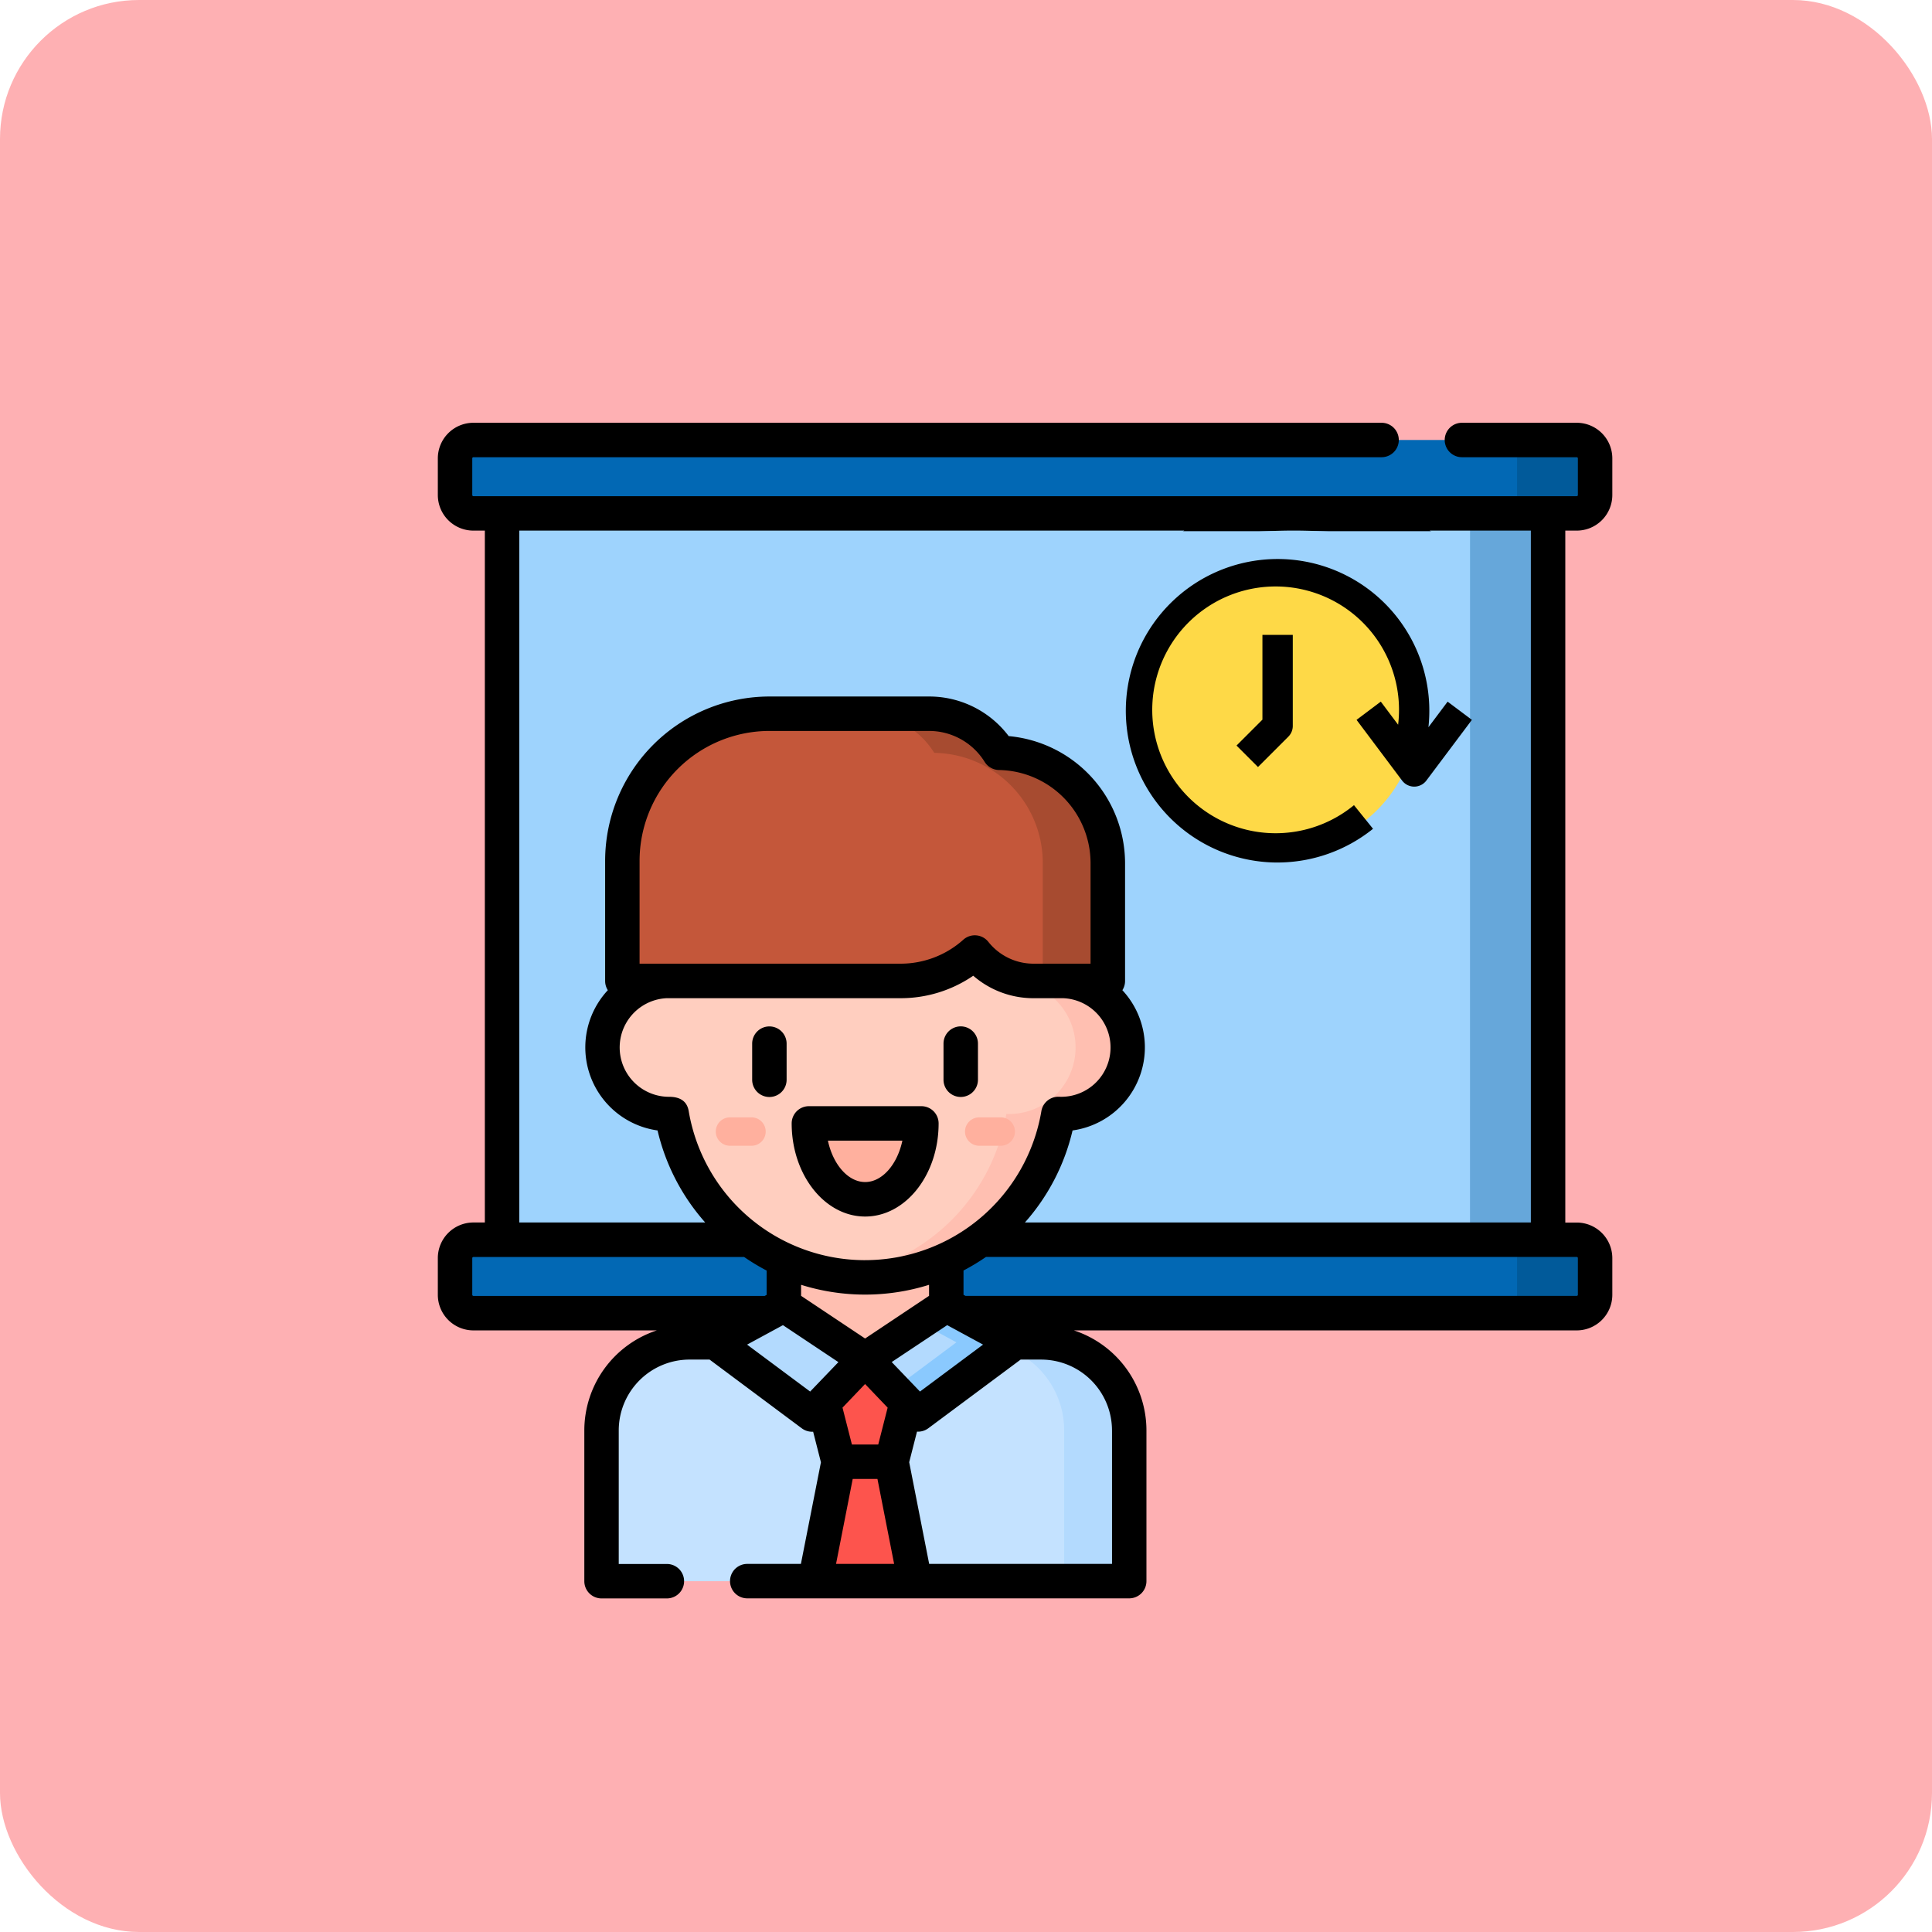 <svg xmlns="http://www.w3.org/2000/svg" width="139" height="139" viewBox="0 0 139 139">
  <g id="Grupo_991627" data-name="Grupo 991627" transform="translate(4157 11506.217)">
    <rect id="Rectángulo_339040" data-name="Rectángulo 339040" width="139" height="139" rx="10" transform="translate(-4157 -11506.217)" fill="#feb0b3"/>
    <g id="Grupo_991479" data-name="Grupo 991479" transform="translate(-4125.5 -11475.8)">
      <g id="Grupo_991478" data-name="Grupo 991478">
        <g id="presentacion" transform="translate(0 0)">
          <g id="Grupo_987306" data-name="Grupo 987306" transform="translate(1.239 1.239)">
            <path id="Trazado_604162" data-name="Trazado 604162" d="M28.229,26.148h75.256v57.1H28.229Z" transform="translate(-24.846 -23.067)" fill="#9ed3fd"/>
            <path id="Trazado_604163" data-name="Trazado 604163" d="M449.789,26.148H455.4v57.1h-5.614Z" transform="translate(-376.764 -23.067)" fill="#66a7da"/>
            <path id="Trazado_604164" data-name="Trazado 604164" d="M88.452,12.781H9.07a1.32,1.32,0,0,1-1.32-1.32V8.82A1.32,1.32,0,0,1,9.07,7.5H88.452a1.32,1.32,0,0,1,1.32,1.32v2.641A1.32,1.32,0,0,1,88.452,12.781Z" transform="translate(-7.75 -7.5)" fill="#0268b4"/>
            <path id="Trazado_604165" data-name="Trazado 604165" d="M88.452,361.063H9.07a1.32,1.32,0,0,1-1.32-1.32V357.1a1.32,1.32,0,0,1,1.32-1.32H88.452a1.32,1.32,0,0,1,1.32,1.32v2.641A1.32,1.32,0,0,1,88.452,361.063Z" transform="translate(-7.75 -298.246)" fill="#0268b4"/>
            <g id="Grupo_987305" data-name="Grupo 987305" transform="translate(10.538 19.694)">
              <path id="Trazado_604166" data-name="Trazado 604166" d="M77.871,400.479a6.33,6.33,0,0,0-6.329,6.329v10.855h37.965V406.809a6.33,6.33,0,0,0-6.329-6.329Z" transform="translate(-71.542 -355.253)" fill="#c4e2ff"/>
              <path id="Trazado_604167" data-name="Trazado 604167" d="M150.951,326.694V336.2l5.843,3.9,5.843-3.9v-9.506Z" transform="translate(-137.833 -293.657)" fill="#ffbfb1"/>
              <path id="Trazado_604168" data-name="Trazado 604168" d="M104.966,183.678c-.065,0-.13,0-.195,0a14.1,14.1,0,0,0-27.813,0c-.065,0-.13,0-.195,0a4.788,4.788,0,1,0,0,9.576c.065,0,.13,0,.195,0a14.1,14.1,0,0,0,27.813,0c.065,0,.13,0,.195,0a4.788,4.788,0,1,0,0-9.576Z" transform="translate(-71.903 -164.455)" fill="#ffcebf"/>
              <path id="Trazado_604169" data-name="Trazado 604169" d="M171.185,407.814l-2.995,3.127,1.085,4.254h3.819l1.086-4.254Z" transform="translate(-152.224 -361.376)" fill="#fd544d"/>
              <path id="Trazado_604170" data-name="Trazado 604170" d="M166.231,452.49l-1.688,8.592h7.194l-1.688-8.592Z" transform="translate(-149.179 -398.672)" fill="#fd544d"/>
              <path id="Trazado_604171" data-name="Trazado 604171" d="M125.994,384.236l-4.939,2.683,6.968,5.193,3.814-3.982Z" transform="translate(-112.875 -341.693)" fill="#b3dafe"/>
              <g id="Grupo_987302" data-name="Grupo 987302" transform="translate(8.221 29.04)">
                <path id="Trazado_604172" data-name="Trazado 604172" d="M123.876,304.543h-1.549a1.021,1.021,0,0,1,0-2.043h1.549a1.021,1.021,0,0,1,0,2.043Z" transform="translate(-121.306 -302.5)" fill="#ffb09e"/>
              </g>
              <path id="Trazado_604173" data-name="Trazado 604173" d="M169.944,305.133c0,3.014-1.812,5.457-4.047,5.457s-4.047-2.443-4.047-5.457Z" transform="translate(-146.931 -275.658)" fill="#ffb09e"/>
              <path id="Trazado_604174" data-name="Trazado 604174" d="M190.963,183.678c-.065,0-.13,0-.195,0a14.105,14.105,0,0,0-15.778-11.634,14.11,14.11,0,0,1,12.035,11.634c.065,0,.13,0,.195,0a4.788,4.788,0,1,1,0,9.576c-.065,0-.13,0-.195,0a14.109,14.109,0,0,1-12.035,11.634,14.105,14.105,0,0,0,15.778-11.634c.065,0,.13,0,.195,0a4.788,4.788,0,1,0,0-9.576Z" transform="translate(-157.901 -164.455)" fill="#ffbfb1"/>
              <path id="Trazado_604175" data-name="Trazado 604175" d="M107.73,129.529a5.965,5.965,0,0,0-5.068-2.816H91.192A10.582,10.582,0,0,0,80.61,137.295v8.646h20.029a7.963,7.963,0,0,0,5.332-2.04,5.388,5.388,0,0,0,4.225,2.04h5.339v-8.5A7.918,7.918,0,0,0,107.73,129.529Z" transform="translate(-79.112 -126.713)" fill="#c4573a"/>
              <g id="Grupo_987303" data-name="Grupo 987303" transform="translate(18.872 0)">
                <path id="Trazado_604176" data-name="Trazado 604176" d="M195.523,129.529a5.965,5.965,0,0,0-5.068-2.816h-4.678a5.965,5.965,0,0,1,5.068,2.816,7.918,7.918,0,0,1,7.806,7.916v8.5h4.678v-8.5A7.918,7.918,0,0,0,195.523,129.529Z" transform="translate(-185.777 -126.713)" fill="#a74b30"/>
              </g>
              <g id="Grupo_987304" data-name="Grupo 987304" transform="translate(26.153 29.04)">
                <path id="Trazado_604177" data-name="Trazado 604177" d="M232.421,304.543h-1.549a1.021,1.021,0,1,1,0-2.043h1.549a1.021,1.021,0,0,1,0,2.043Z" transform="translate(-229.851 -302.5)" fill="#ffb09e"/>
              </g>
              <path id="Trazado_604178" data-name="Trazado 604178" d="M239.4,400.479h-4.678a6.33,6.33,0,0,1,6.329,6.329v10.855h4.678V406.809A6.33,6.33,0,0,0,239.4,400.479Z" transform="translate(-207.766 -355.253)" fill="#b3dafe"/>
              <path id="Trazado_604179" data-name="Trazado 604179" d="M192.161,384.236l4.939,2.683-6.968,5.193-3.813-3.982Z" transform="translate(-167.357 -341.693)" fill="#b3dafe"/>
              <path id="Trazado_604180" data-name="Trazado 604180" d="M202.569,384.236l-1.891,1.26,2.619,1.423-4.511,3.362,1.754,1.831,6.968-5.193Z" transform="translate(-177.765 -341.693)" fill="#8ac9fe"/>
            </g>
            <path id="Trazado_604182" data-name="Trazado 604182" d="M467.89,7.5h-5.614a1.32,1.32,0,0,1,1.32,1.32v2.641a1.32,1.32,0,0,1-1.32,1.32h5.614a1.32,1.32,0,0,0,1.32-1.32V8.82A1.32,1.32,0,0,0,467.89,7.5Z" transform="translate(-387.188 -7.5)" fill="#015a9a"/>
            <path id="Trazado_604183" data-name="Trazado 604183" d="M467.89,355.782h-5.614a1.32,1.32,0,0,1,1.32,1.32v2.641a1.32,1.32,0,0,1-1.32,1.32h5.614a1.32,1.32,0,0,0,1.32-1.32V357.1A1.32,1.32,0,0,0,467.89,355.782Z" transform="translate(-387.188 -298.246)" fill="#015a9a"/>
          </g>
          <g id="Grupo_987307" data-name="Grupo 987307">
            <path id="Trazado_604185" data-name="Trazado 604185" d="M82.191,7.759A2.562,2.562,0,0,0,84.75,5.2V2.559A2.562,2.562,0,0,0,82.191,0h-8.26a1.239,1.239,0,1,0,0,2.478h8.26a.081.081,0,0,1,.081.081V5.2a.081.081,0,0,1-.081.081H2.809A.081.081,0,0,1,2.728,5.2V2.559a.081.081,0,0,1,.081-.081h65.34a1.239,1.239,0,1,0,0-2.478H2.809A2.562,2.562,0,0,0,.25,2.559V5.2A2.562,2.562,0,0,0,2.809,7.759h.824V57.536H2.809A2.562,2.562,0,0,0,.25,60.1v2.641A2.562,2.562,0,0,0,2.809,65.3h13.2a7.581,7.581,0,0,0-5.219,7.193V83.344a1.239,1.239,0,0,0,1.239,1.239h4.7a1.239,1.239,0,1,0,0-2.478H13.266V72.489a5.1,5.1,0,0,1,5.09-5.09H19.8l6.638,4.948a1.245,1.245,0,0,0,.814.242l.561,2.2L26.372,82.1h-3.86a1.239,1.239,0,1,0,0,2.478H49.993a1.239,1.239,0,0,0,1.239-1.239V72.489A7.58,7.58,0,0,0,46.013,65.3H82.191a2.562,2.562,0,0,0,2.559-2.559V60.1a2.562,2.562,0,0,0-2.559-2.559h-.824V7.759Zm-76.08,0H53.955c-1.937,1.2,2.823-.06,8.266,0,5.388.061,11.527,1.326,9.394,0h7.274V57.536h-36.4a15.191,15.191,0,0,0,3.428-6.622A6.034,6.034,0,0,0,49.5,40.824a1.231,1.231,0,0,0,.194-.664V31.665a9.2,9.2,0,0,0-8.372-9.122,7.164,7.164,0,0,0-5.741-2.849H24.107A11.834,11.834,0,0,0,12.287,31.515V40.16a1.233,1.233,0,0,0,.194.664,6.034,6.034,0,0,0,3.577,10.09,15.191,15.191,0,0,0,3.428,6.622H6.111ZM30.989,65.882l-4.572-3.048-.032-.021V62.02a15.389,15.389,0,0,0,9.207,0v.793l-4.6,3.069Zm1.624,4.976-.677,2.654H30.042l-.677-2.654,1.624-1.7Zm4.035-5.77.249-.166,2.58,1.4L34.939,69.7l-2.034-2.123Zm-5.659-4.841A12.867,12.867,0,0,1,18.3,49.523c-.125-.744-.661-1.03-1.417-1.03a3.549,3.549,0,0,1-.169-7.094H33.554a9.213,9.213,0,0,0,5.217-1.616A6.6,6.6,0,0,0,43.112,41.4h2.146a3.548,3.548,0,0,1-.314,7.09,1.239,1.239,0,0,0-1.271,1.034A12.87,12.87,0,0,1,30.989,60.246ZM14.765,38.921V31.515a9.353,9.353,0,0,1,9.343-9.343h11.47A4.708,4.708,0,0,1,39.594,24.4a1.239,1.239,0,0,0,1.034.583,6.705,6.705,0,0,1,6.584,6.677v7.256h-4.1a4.141,4.141,0,0,1-3.256-1.573,1.241,1.241,0,0,0-1.8-.151,6.759,6.759,0,0,1-4.505,1.724H14.765ZM2.809,62.817a.081.081,0,0,1-.081-.081V60.1a.081.081,0,0,1,.081-.081H22.288a15.731,15.731,0,0,0,1.619.977v1.748l-.035.019-.109.059H2.809ZM27.037,69.7,22.5,66.323l2.58-1.4,3.99,2.66ZM28.9,82.1l1.2-6.114h1.779l1.2,6.114Zm19.856-9.616V82.1H35.6l-1.437-7.316.561-2.2a1.248,1.248,0,0,0,.814-.242L42.181,67.4h1.483a5.1,5.1,0,0,1,5.09,5.09ZM82.191,60.014a.081.081,0,0,1,.081.081v2.641a.081.081,0,0,1-.081.081H38.215l-.109-.059-.035-.019V60.991a15.844,15.844,0,0,0,1.619-.977h42.5Z" transform="translate(-0.25 0)"/>
            <path id="Trazado_604186" data-name="Trazado 604186" d="M138.392,262.893a1.239,1.239,0,0,0-1.239,1.239v2.6a1.239,1.239,0,0,0,2.478,0v-2.6A1.239,1.239,0,0,0,138.392,262.893Z" transform="translate(-114.537 -219.463)"/>
            <path id="Trazado_604187" data-name="Trazado 604187" d="M222.96,266.729v-2.6a1.239,1.239,0,1,0-2.478,0v2.6a1.239,1.239,0,0,0,2.478,0Z" transform="translate(-184.1 -219.463)"/>
            <path id="Trazado_604188" data-name="Trazado 604188" d="M163.684,297.632H155.59a1.239,1.239,0,0,0-1.239,1.239c0,3.692,2.371,6.7,5.286,6.7s5.286-3,5.286-6.7A1.239,1.239,0,0,0,163.684,297.632Zm-4.047,5.457c-1.236,0-2.317-1.275-2.679-2.979h5.358C161.954,301.814,160.873,303.089,159.637,303.089Z" transform="translate(-128.893 -248.463)"/>
          </g>
        </g>
        <rect id="Rectángulo_341545" data-name="Rectángulo 341545" width="67" height="3" transform="translate(6.5 7.8)" fill="#9ed3fd"/>
      </g>
      <g id="Grupo_991477" data-name="Grupo 991477" transform="translate(49.493 9.8)">
        <path id="Trazado_692887" data-name="Trazado 692887" d="M10,0A10,10,0,1,1,0,10,10,10,0,0,1,10,0Z" transform="translate(1.007 1)" fill="#fed947"/>
        <path id="Trazado_692885" data-name="Trazado 692885" d="M31.157,12.1l-1.864,1.864,1.544,1.544,2.184-2.184a1.092,1.092,0,0,0,.32-.772V6H31.157Z" transform="translate(-21.323 -0.541)"/>
        <path id="Trazado_692886" data-name="Trazado 692886" d="M32.919,22.837a10.974,10.974,0,0,0,6.866-2.426l-1.37-1.7a8.877,8.877,0,1,1,3.175-5.787l-1.246-1.662L38.6,12.574l3.276,4.367a1.092,1.092,0,0,0,1.747,0l3.276-4.367-1.747-1.31-1.381,1.842a10.918,10.918,0,1,0-10.847,9.732Z" transform="translate(-21.994 -1)"/>
      </g>
    </g>
  </g>
</svg>
